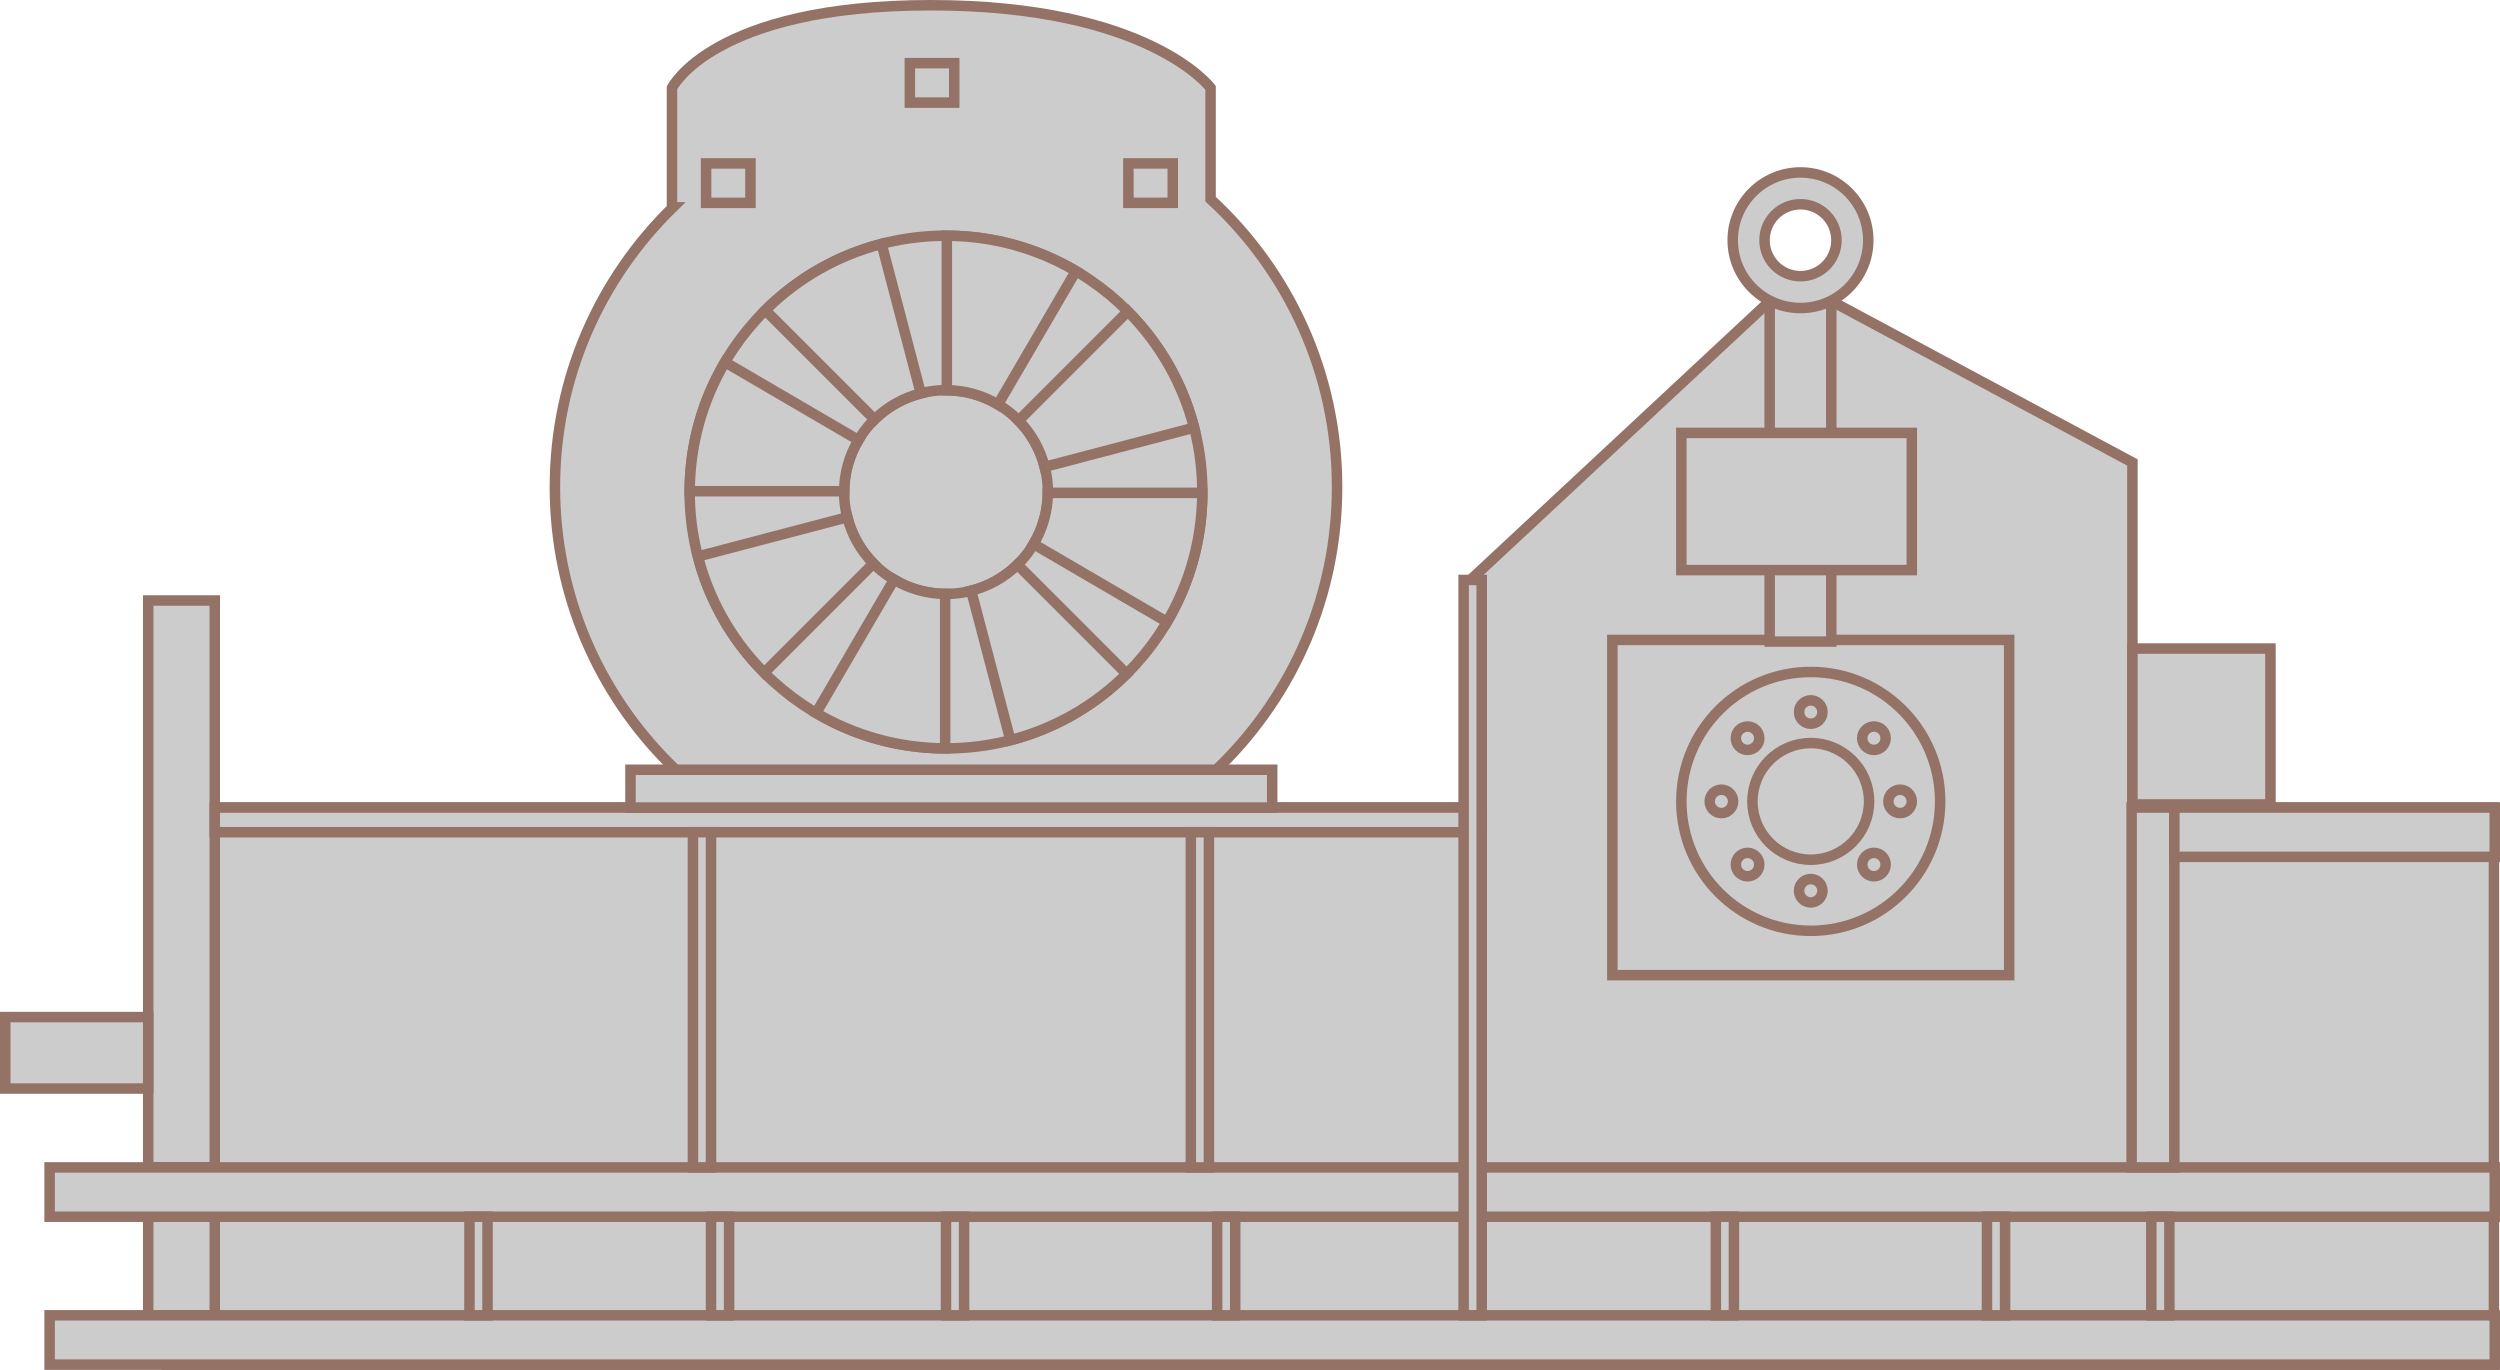 ﻿<?xml version="1.0" encoding="utf-8"?>

<svg version="1.1" id="图层_1" xmlns="http://www.w3.org/2000/svg" xmlns:xlink="http://www.w3.org/1999/xlink" x="0px" y="0px" width="357.342px" height="195.804px" viewBox="0 0 357.342 195.804" enable-background="new 0 0 357.342 195.804" xml:space="preserve">
<g>
	<path fill="#CCCCCC" stroke="#947266" stroke-width="1.5" stroke-miterlimit="10" d="M173.034,28.465V12.554&#xD;&#xA;		c0,0-8.809-11.804-39.988-11.804c-31.181,0-36.994,11.804-36.994,11.804v17.087h0.12C85.779,39.792,79.316,53.951,79.316,69.628&#xD;&#xA;		c0,30.874,25.029,55.901,55.901,55.901c30.875,0,55.901-25.027,55.901-55.901C191.119,53.34,184.148,38.685,173.034,28.465z" />
	
		<rect x="100.926" y="23.357" fill="#CCCCCC" stroke="#947266" stroke-width="1.5" stroke-miterlimit="10" width="6.342" height="5.637" />
	
		<rect x="130.05" y="9.028" fill="#CCCCCC" stroke="#947266" stroke-width="1.5" stroke-miterlimit="10" width="6.342" height="5.64" />
	
		<rect x="161.29" y="23.357" fill="#CCCCCC" stroke="#947266" stroke-width="1.5" stroke-miterlimit="10" width="6.341" height="5.637" />
	<circle fill="#CCCCCC" stroke="#947266" stroke-width="1.5" stroke-miterlimit="10" cx="135.218" cy="70.332" r="36.641" />
	<circle fill="#CCCCCC" stroke="#947266" stroke-width="1.5" stroke-miterlimit="10" cx="135.218" cy="70.332" r="14.562" />
	<path fill="#CCCCCC" stroke="#947266" stroke-width="1.5" stroke-miterlimit="10" d="M135.335,33.695v22.082&#xD;&#xA;		c2.671,0.019,5.165,0.768,7.308,2.046l11.141-19.078C148.371,35.559,142.069,33.715,135.335,33.695z" />
	<path fill="#CCCCCC" stroke="#947266" stroke-width="1.5" stroke-miterlimit="10" d="M109.394,44.343l15.615,15.613&#xD;&#xA;		c1.903-1.874,4.195-3.107,6.613-3.722l-5.61-21.364C119.928,36.442,114.17,39.595,109.394,44.343z" />
	<path fill="#CCCCCC" stroke="#947266" stroke-width="1.5" stroke-miterlimit="10" d="M98.58,70.215h22.082&#xD;&#xA;		c0.021-2.67,0.77-5.164,2.046-7.307l-19.074-11.142C100.443,57.181,98.602,63.482,98.58,70.215z" />
	<path fill="#CCCCCC" stroke="#947266" stroke-width="1.5" stroke-miterlimit="10" d="M109.229,96.156l15.613-15.613&#xD;&#xA;		c-1.874-1.903-3.106-4.195-3.721-6.613l-21.365,5.61C101.329,85.623,104.482,91.382,109.229,96.156z" />
	<path fill="#CCCCCC" stroke="#947266" stroke-width="1.5" stroke-miterlimit="10" d="M135.1,106.971l0-22.081&#xD;&#xA;		c-2.671-0.021-5.163-0.77-7.308-2.047l-11.139,19.076C122.066,105.107,128.368,106.95,135.1,106.971z" />
	<path fill="#CCCCCC" stroke="#947266" stroke-width="1.5" stroke-miterlimit="10" d="M161.042,96.324L145.429,80.71&#xD;&#xA;		c-1.905,1.871-4.196,3.105-6.614,3.719l5.61,21.364C150.508,104.224,156.267,101.069,161.042,96.324z" />
	<path fill="#CCCCCC" stroke="#947266" stroke-width="1.5" stroke-miterlimit="10" d="M171.856,70.45h-22.081&#xD;&#xA;		c-0.021,2.671-0.77,5.163-2.046,7.307l19.076,11.141C169.995,83.483,171.836,77.182,171.856,70.45z" />
	<path fill="#CCCCCC" stroke="#947266" stroke-width="1.5" stroke-miterlimit="10" d="M161.208,44.507l-15.614,15.615&#xD;&#xA;		c1.875,1.904,3.107,4.196,3.721,6.614l21.365-5.61C169.109,55.042,165.955,49.284,161.208,44.507z" />
	<polygon fill="#CCCCCC" stroke="#947266" stroke-width="1.5" stroke-miterlimit="10" points="304.801,115.429 304.801,66.106 &#xD;&#xA;		256.18,40.034 209.675,83.367 209.675,115.429 23.886,115.429 23.886,195.054 356.475,195.054 356.475,115.429 	" />
	
		<rect x="21.184" y="85.835" fill="#CCCCCC" stroke="#947266" stroke-width="1.5" stroke-miterlimit="10" width="9.513" height="81.032" />
	
		<rect x="21.184" y="166.867" fill="#CCCCCC" stroke="#947266" stroke-width="1.5" stroke-miterlimit="10" width="9.513" height="21.14" />
	
		<rect x="0.75" y="145.378" fill="#CCCCCC" stroke="#947266" stroke-width="1.5" stroke-miterlimit="10" width="20.434" height="10.216" />
	
		<rect x="7.092" y="166.867" fill="#CCCCCC" stroke="#947266" stroke-width="1.5" stroke-miterlimit="10" width="349.5" height="7.047" />
	
		<rect x="7.092" y="188.007" fill="#CCCCCC" stroke="#947266" stroke-width="1.5" stroke-miterlimit="10" width="349.5" height="7.047" />
	
		<rect x="30.697" y="115.429" fill="#CCCCCC" stroke="#947266" stroke-width="1.5" stroke-miterlimit="10" width="181.092" height="3.524" />
	
		<rect x="99.046" y="118.953" fill="#CCCCCC" stroke="#947266" stroke-width="1.5" stroke-miterlimit="10" width="2.584" height="47.914" />
	
		<rect x="67.104" y="173.914" fill="#CCCCCC" stroke="#947266" stroke-width="1.5" stroke-miterlimit="10" width="2.583" height="14.093" />
	
		<rect x="101.631" y="173.914" fill="#CCCCCC" stroke="#947266" stroke-width="1.5" stroke-miterlimit="10" width="2.584" height="14.093" />
	
		<rect x="135.218" y="173.914" fill="#CCCCCC" stroke="#947266" stroke-width="1.5" stroke-miterlimit="10" width="2.584" height="14.093" />
	
		<rect x="173.974" y="173.914" fill="#CCCCCC" stroke="#947266" stroke-width="1.5" stroke-miterlimit="10" width="2.584" height="14.093" />
	
		<rect x="245.258" y="173.914" fill="#CCCCCC" stroke="#947266" stroke-width="1.5" stroke-miterlimit="10" width="2.584" height="14.093" />
	
		<rect x="284.014" y="173.914" fill="#CCCCCC" stroke="#947266" stroke-width="1.5" stroke-miterlimit="10" width="2.584" height="14.093" />
	
		<rect x="307.502" y="173.914" fill="#CCCCCC" stroke="#947266" stroke-width="1.5" stroke-miterlimit="10" width="2.584" height="14.093" />
	
		<rect x="170.215" y="118.953" fill="#CCCCCC" stroke="#947266" stroke-width="1.5" stroke-miterlimit="10" width="2.583" height="47.914" />
	
		<rect x="209.204" y="82.898" fill="#CCCCCC" stroke="#947266" stroke-width="1.5" stroke-miterlimit="10" width="2.585" height="105.108" />
	
		<rect x="90.121" y="110.025" fill="#CCCCCC" stroke="#947266" stroke-width="1.5" stroke-miterlimit="10" width="91.721" height="5.403" />
	
		<rect x="304.684" y="115.429" fill="#CCCCCC" stroke="#947266" stroke-width="1.5" stroke-miterlimit="10" width="6.107" height="51.438" />
	
		<rect x="230.462" y="91.472" fill="#CCCCCC" stroke="#947266" stroke-width="1.5" stroke-miterlimit="10" width="56.724" height="47.914" />
	<circle fill="#CCCCCC" stroke="#947266" stroke-width="1.5" stroke-miterlimit="10" cx="258.823" cy="114.548" r="18.497" />
	<circle fill="#CCCCCC" stroke="#947266" stroke-width="1.5" stroke-miterlimit="10" cx="258.823" cy="114.548" r="8.336" />
	<circle fill="#CCCCCC" stroke="#947266" stroke-width="1.5" stroke-miterlimit="10" cx="258.823" cy="101.776" r="1.673" />
	<circle fill="#CCCCCC" stroke="#947266" stroke-width="1.5" stroke-miterlimit="10" cx="249.792" cy="105.518" r="1.674" />
	<circle fill="#CCCCCC" stroke="#947266" stroke-width="1.5" stroke-miterlimit="10" cx="246.052" cy="114.548" r="1.674" />
	<circle fill="#CCCCCC" stroke="#947266" stroke-width="1.5" stroke-miterlimit="10" cx="249.792" cy="123.58" r="1.674" />
	<path fill="#CCCCCC" stroke="#947266" stroke-width="1.5" stroke-miterlimit="10" d="M257.148,127.321&#xD;&#xA;		c0.001-0.923,0.75-1.674,1.676-1.675c0.922,0,1.672,0.749,1.672,1.675c0,0.922-0.75,1.674-1.672,1.674&#xD;&#xA;		C257.898,128.995,257.149,128.243,257.148,127.321z" />
	<circle fill="#CCCCCC" stroke="#947266" stroke-width="1.5" stroke-miterlimit="10" cx="267.854" cy="123.58" r="1.674" />
	<circle fill="#CCCCCC" stroke="#947266" stroke-width="1.5" stroke-miterlimit="10" cx="271.594" cy="114.548" r="1.674" />
	<circle fill="#CCCCCC" stroke="#947266" stroke-width="1.5" stroke-miterlimit="10" cx="267.854" cy="105.518" r="1.675" />
	
		<rect x="252.952" y="41.796" fill="#CCCCCC" stroke="#947266" stroke-width="1.5" stroke-miterlimit="10" width="8.808" height="49.91" />
	<path fill="#CCCCCC" stroke="#947266" stroke-width="1.5" stroke-miterlimit="10" d="M257.356,24.648&#xD;&#xA;		c-5.352,0-9.689,4.34-9.689,9.689c0,5.353,4.338,9.69,9.689,9.69c5.351,0,9.688-4.338,9.688-9.69&#xD;&#xA;		C267.045,28.988,262.707,24.648,257.356,24.648z M257.356,39.479c-2.84,0-5.141-2.302-5.141-5.141c0-2.84,2.301-5.142,5.141-5.142&#xD;&#xA;		c2.839,0,5.14,2.302,5.14,5.142C262.496,37.177,260.195,39.479,257.356,39.479z" />
	
		<rect x="240.326" y="61.879" fill="#CCCCCC" stroke="#947266" stroke-width="1.5" stroke-miterlimit="10" width="32.941" height="19.61" />
	
		<rect x="310.791" y="115.429" fill="#CCCCCC" stroke="#947266" stroke-width="1.5" stroke-miterlimit="10" width="45.801" height="7.047" />
	
		<rect x="304.801" y="92.702" fill="#CCCCCC" stroke="#947266" stroke-width="1.5" stroke-miterlimit="10" width="19.73" height="22.283" />
</g>
</svg>
